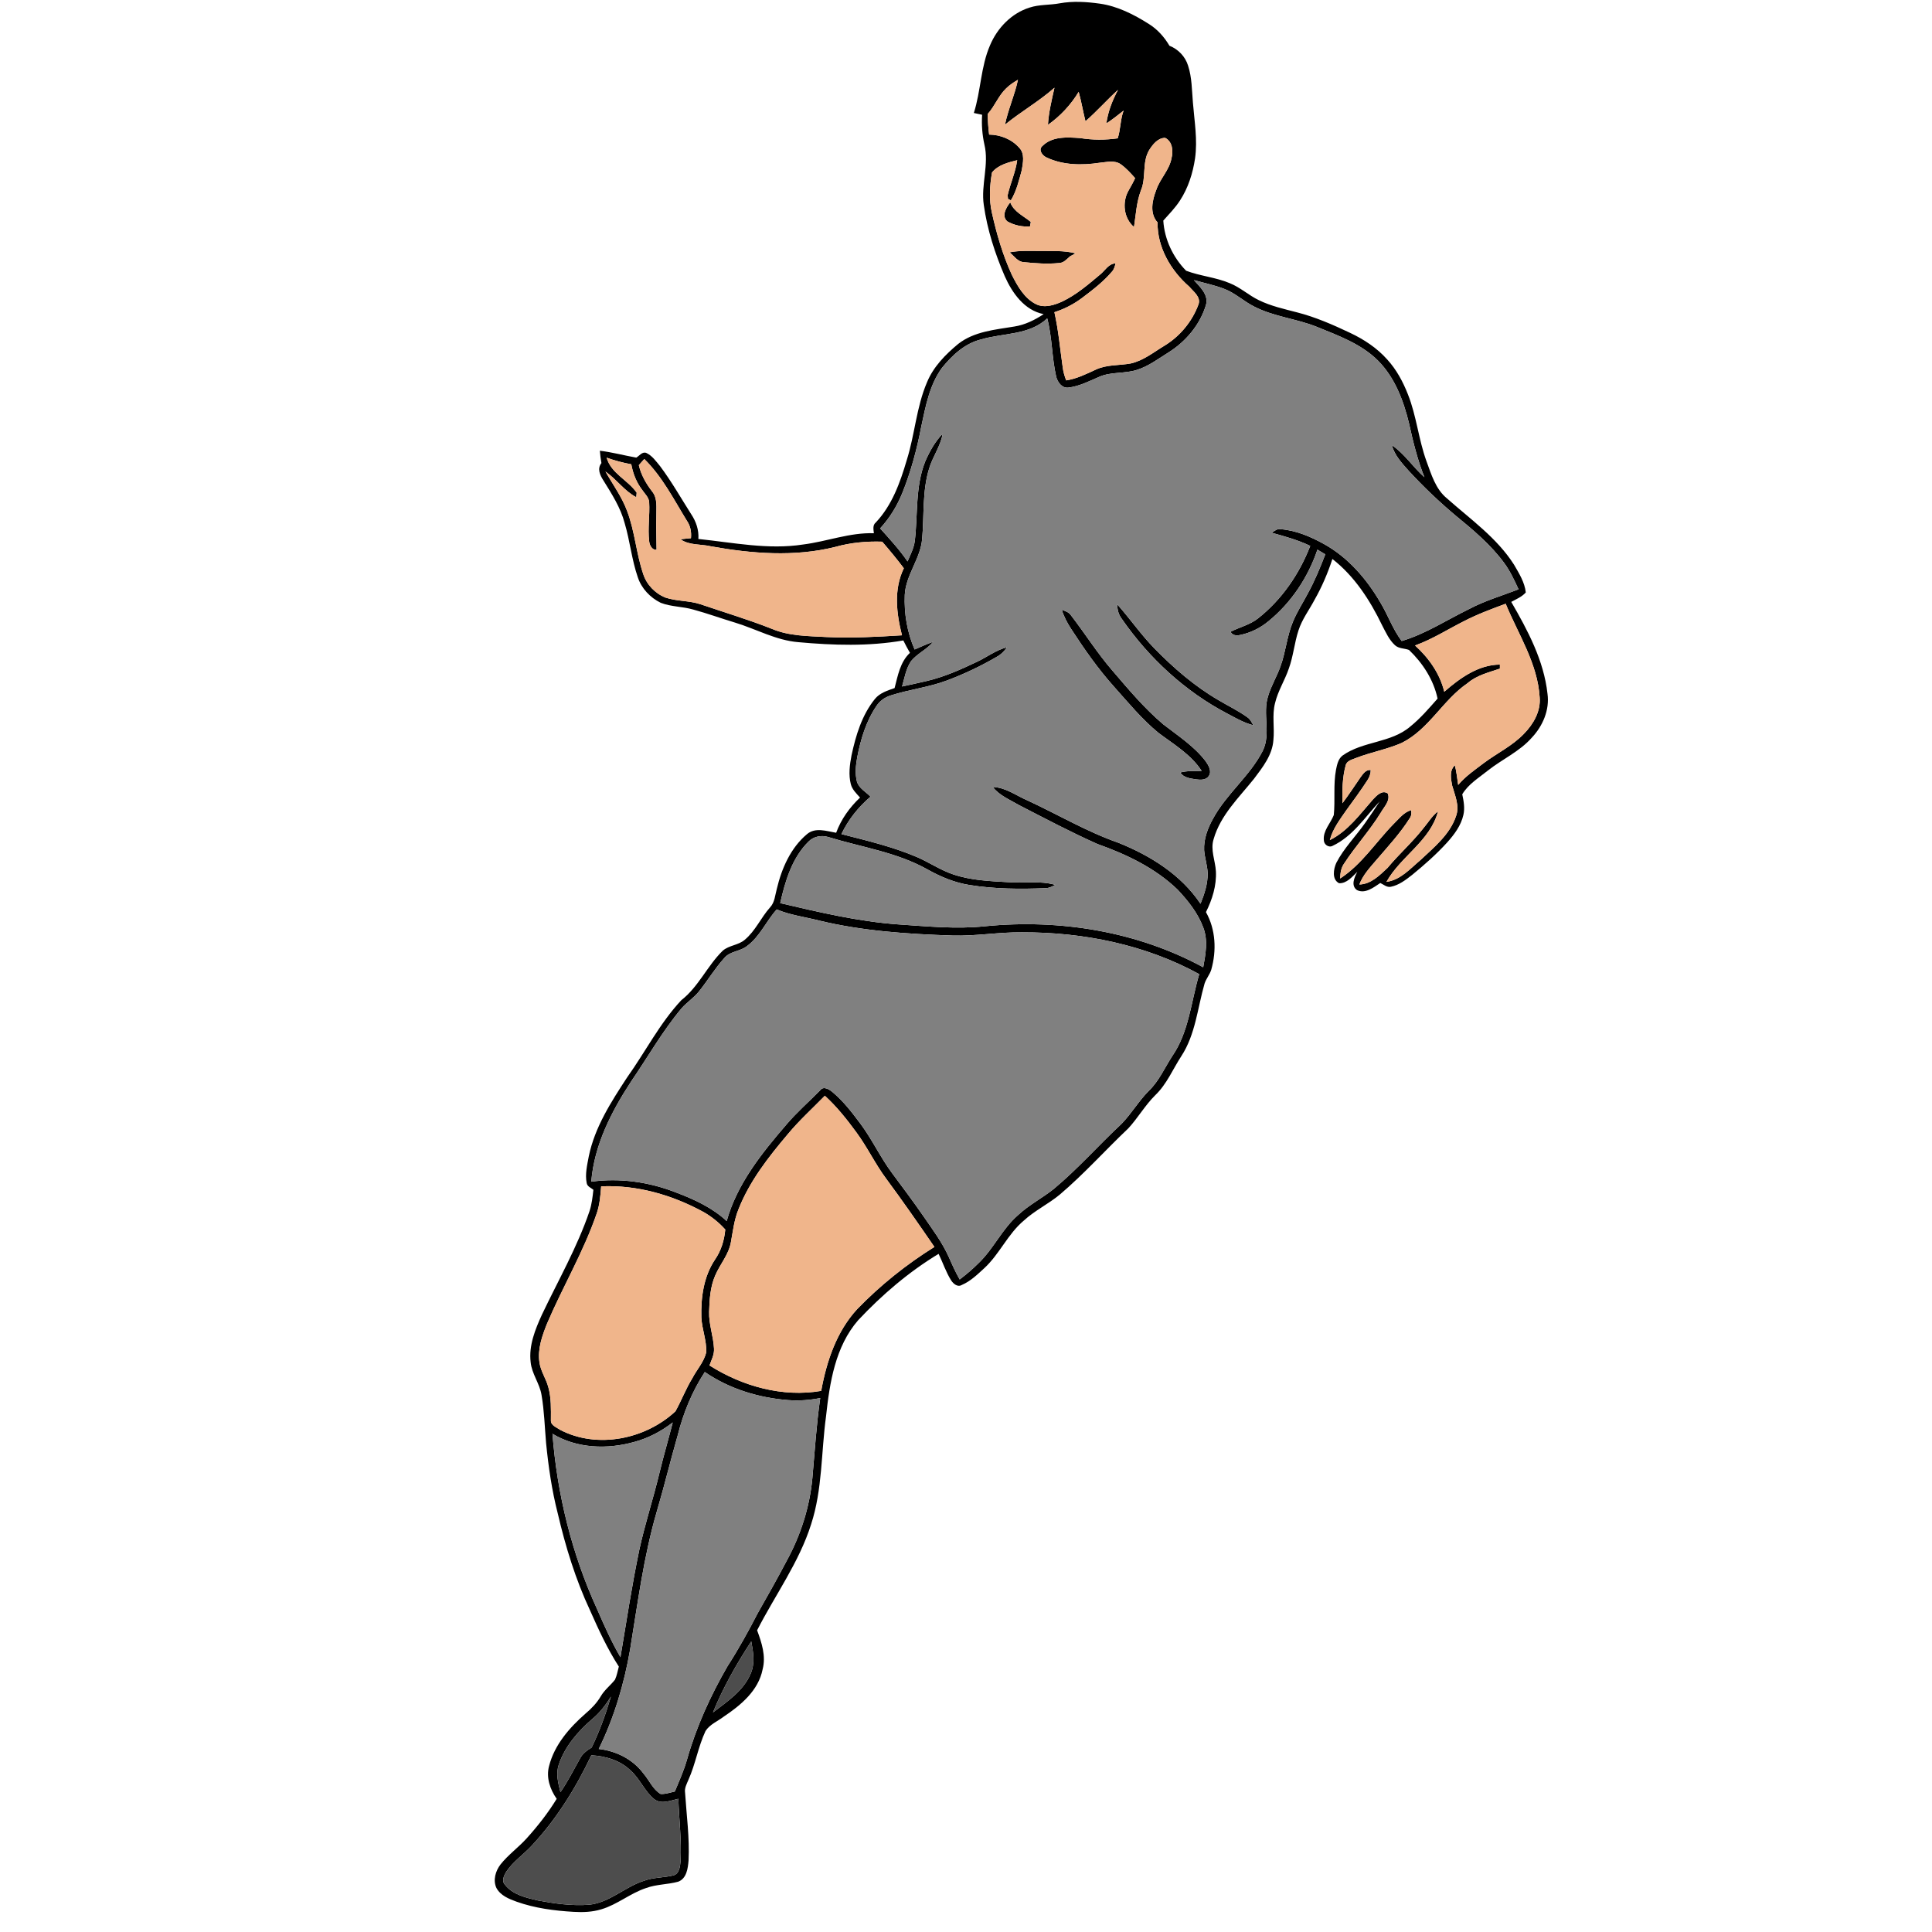 <?xml version="1.0" encoding="UTF-8" ?>
<!DOCTYPE svg PUBLIC "-//W3C//DTD SVG 1.1//EN" "http://www.w3.org/Graphics/SVG/1.1/DTD/svg11.dtd">
<svg width="1000pt" height="1000pt" viewBox="0 0 1000 1000" version="1.1" xmlns="http://www.w3.org/2000/svg">
	<g id="#000000ff">
		<path fill="#000000" opacity="1.00"
			d=" M 548.52 1.71 C 555.38 0.48 562.41 0.93 569.28 1.89 C 578.44 3.19 586.85 7.48 594.59 12.37 C 599.07 15.15 602.64 19.14 605.30 23.67 C 609.87 25.48 613.50 29.27 614.95 33.99 C 616.97 40.15 616.89 46.70 617.45 53.08 C 618.21 62.70 619.94 72.38 618.55 82.03 C 617.40 89.69 615.00 97.27 610.75 103.79 C 608.30 107.59 605.11 110.82 602.12 114.18 C 602.73 123.93 607.15 133.19 613.92 140.13 C 621.22 142.90 629.22 143.50 636.45 146.55 C 641.96 148.73 646.35 152.88 651.67 155.42 C 657.89 158.44 664.69 159.94 671.35 161.68 C 680.85 164.11 689.88 168.06 698.73 172.25 C 705.89 175.62 712.67 180.06 717.97 186.01 C 722.77 191.24 726.19 197.59 728.76 204.17 C 733.18 215.30 734.23 227.38 738.30 238.62 C 740.85 245.51 743.02 253.17 748.97 257.99 C 761.10 268.77 774.81 278.37 783.66 292.28 C 786.26 296.76 789.17 301.39 789.75 306.65 C 787.74 308.93 784.84 310.11 782.22 311.54 C 790.76 326.28 799.09 341.89 800.98 359.08 C 802.14 367.47 798.53 375.79 792.85 381.82 C 786.47 389.07 777.45 393.00 769.99 398.93 C 765.34 402.67 759.99 405.87 756.86 411.13 C 757.60 414.62 758.28 418.26 757.45 421.80 C 756.22 427.29 752.75 431.93 749.06 436.04 C 743.50 442.15 737.30 447.63 730.91 452.85 C 727.59 455.44 724.08 458.17 719.86 459.00 C 717.82 459.40 716.14 457.84 714.44 457.03 C 710.99 459.32 706.69 462.76 702.39 460.72 C 699.04 458.41 701.05 454.04 702.55 451.25 C 699.92 453.77 697.10 457.31 693.10 457.16 C 689.29 455.20 690.21 449.86 691.66 446.63 C 695.61 438.97 701.81 432.83 706.71 425.81 C 709.23 422.17 711.75 418.54 714.12 414.81 C 706.56 422.94 700.17 432.87 689.83 437.77 C 687.75 438.96 685.22 437.10 685.21 434.85 C 684.76 429.90 688.68 426.18 690.37 421.87 C 691.15 414.07 690.06 406.13 691.52 398.39 C 692.07 395.75 692.64 392.78 694.93 391.05 C 705.47 383.54 719.99 384.62 729.94 376.07 C 735.21 371.81 739.63 366.66 744.09 361.59 C 742.01 351.86 736.42 343.21 729.29 336.41 C 726.89 335.51 724.00 335.79 722.02 333.95 C 718.97 331.14 717.27 327.25 715.38 323.65 C 709.14 310.71 701.10 298.25 689.65 289.33 C 687.25 296.63 684.24 303.72 680.44 310.40 C 677.66 315.69 673.94 320.53 672.10 326.28 C 669.98 332.73 669.43 339.60 667.11 346.00 C 665.05 352.10 661.45 357.60 659.97 363.90 C 658.32 370.17 659.79 376.67 659.11 383.04 C 658.59 390.79 653.55 397.14 649.06 403.11 C 641.28 412.83 631.75 421.91 628.20 434.22 C 626.37 439.83 629.04 445.40 629.35 451.01 C 629.73 458.37 627.46 465.59 624.20 472.11 C 629.29 481.16 629.74 492.08 626.94 501.93 C 626.14 504.50 624.29 506.57 623.47 509.13 C 619.85 521.71 618.79 535.41 611.47 546.63 C 607.04 553.42 603.91 561.20 597.95 566.88 C 592.70 572.08 589.02 578.59 584.04 584.01 C 572.08 595.34 561.08 607.69 548.49 618.36 C 542.57 623.25 535.52 626.60 529.86 631.83 C 521.62 638.77 517.37 649.10 509.51 656.37 C 505.94 659.64 502.36 663.16 497.85 665.08 C 495.68 666.40 493.47 664.51 492.32 662.75 C 489.62 658.43 488.02 653.56 485.82 648.99 C 470.37 658.33 456.55 670.18 444.21 683.31 C 432.30 697.00 429.44 715.68 427.55 733.11 C 425.01 751.72 425.73 770.90 419.84 788.94 C 413.62 808.69 401.20 825.56 391.88 843.84 C 394.25 850.26 396.55 857.16 394.73 864.05 C 392.57 875.06 383.42 882.63 374.57 888.55 C 371.41 890.95 367.39 892.53 365.18 895.97 C 361.37 904.09 359.99 913.10 356.31 921.28 C 355.45 923.37 354.22 925.48 354.59 927.85 C 355.34 939.53 356.97 951.21 356.40 962.94 C 356.07 966.99 355.43 972.34 351.01 973.97 C 345.54 975.46 339.70 975.28 334.34 977.27 C 326.20 979.96 319.53 985.80 311.29 988.24 C 306.65 989.67 301.74 989.86 296.93 989.57 C 286.94 988.99 276.90 987.69 267.43 984.33 C 263.45 982.90 259.05 981.14 256.94 977.20 C 255.07 973.19 256.49 968.36 259.08 965.02 C 263.06 960.01 268.33 956.26 272.60 951.53 C 278.34 945.16 283.67 938.40 288.14 931.07 C 284.69 926.19 282.57 919.96 284.22 914.01 C 287.02 903.08 294.74 894.24 303.04 886.97 C 306.11 884.38 308.93 881.47 310.96 877.99 C 312.89 874.68 315.99 872.35 318.33 869.39 C 319.31 867.24 319.70 864.88 320.31 862.62 C 314.40 853.46 309.83 843.52 305.42 833.57 C 297.92 817.53 292.70 800.55 288.69 783.33 C 285.63 771.41 283.88 759.21 282.66 746.98 C 281.93 738.67 281.72 730.29 280.30 722.07 C 279.35 716.08 275.24 711.11 274.66 705.04 C 273.63 696.42 277.02 688.12 280.51 680.45 C 288.94 662.71 298.77 645.57 305.12 626.92 C 306.31 623.33 306.72 619.56 307.14 615.83 C 305.90 614.79 303.97 614.17 303.67 612.36 C 302.74 607.73 303.93 602.99 304.77 598.43 C 307.88 583.39 316.34 570.28 324.63 557.62 C 334.07 544.38 341.50 529.62 352.67 517.68 C 361.60 510.73 366.08 499.90 374.08 492.09 C 377.35 489.24 382.16 489.28 385.46 486.45 C 391.03 481.83 393.86 474.94 398.63 469.61 C 401.05 467.00 401.18 463.28 402.09 460.02 C 404.59 449.51 409.23 438.87 417.66 431.79 C 422.00 428.06 427.82 430.20 432.79 431.04 C 435.35 424.05 439.78 417.90 445.16 412.82 C 443.28 410.74 441.11 408.68 440.38 405.88 C 439.14 400.98 439.80 395.85 440.75 390.96 C 442.96 380.66 446.10 370.14 452.83 361.81 C 455.36 358.65 459.36 357.43 463.04 356.14 C 464.72 349.71 465.89 342.67 470.99 337.91 C 469.77 335.80 468.63 333.66 467.56 331.49 C 449.62 334.62 431.24 334.03 413.17 332.38 C 401.69 331.44 391.48 325.63 380.63 322.31 C 373.34 320.13 366.18 317.50 358.84 315.51 C 353.31 313.89 347.38 314.11 341.99 312.01 C 336.54 309.34 332.03 304.59 330.12 298.78 C 326.97 289.67 326.07 279.98 323.32 270.76 C 321.21 262.72 316.65 255.67 312.32 248.68 C 310.57 245.98 308.97 242.59 311.30 239.70 C 310.93 237.57 310.64 235.44 310.48 233.30 C 316.83 234.05 323.04 235.75 329.34 236.86 C 330.96 235.93 332.42 233.63 334.53 234.44 C 337.59 235.87 339.57 238.78 341.67 241.30 C 347.59 249.22 352.48 257.83 357.77 266.16 C 360.30 269.95 361.81 274.37 361.48 278.97 C 379.46 280.82 397.60 284.65 415.71 281.83 C 427.99 280.29 439.80 275.58 452.32 276.00 C 452.12 274.05 451.57 271.83 453.34 270.40 C 461.73 261.50 465.93 249.75 469.31 238.23 C 473.52 224.96 474.30 210.75 479.81 197.88 C 483.11 189.84 489.37 183.48 495.96 178.02 C 504.20 171.54 515.05 170.66 525.02 169.01 C 530.53 168.15 535.58 165.65 540.19 162.60 C 530.21 160.60 523.95 151.70 520.06 142.97 C 514.98 131.20 511.00 118.84 509.21 106.12 C 507.65 95.65 512.04 85.18 509.52 74.79 C 508.40 69.74 508.01 64.56 508.34 59.40 C 506.90 59.10 505.47 58.79 504.06 58.48 C 507.71 47.00 507.61 34.57 512.44 23.44 C 516.18 14.53 523.55 6.83 532.91 3.92 C 537.96 2.26 543.35 2.69 548.52 1.71 M 520.75 45.77 C 516.77 49.57 514.91 54.94 511.23 58.99 C 511.28 62.56 511.54 66.12 511.97 69.66 C 517.78 69.73 523.64 72.04 527.52 76.44 C 530.55 79.52 529.50 84.23 528.88 88.03 C 527.43 93.37 526.12 98.94 523.23 103.70 L 521.73 102.96 C 521.69 102.47 521.60 101.49 521.56 101.00 C 522.97 94.92 525.63 89.15 526.50 82.92 C 521.84 84.06 516.64 85.36 513.48 89.25 C 512.25 96.12 511.84 103.28 513.41 110.14 C 515.86 121.13 519.03 132.03 523.74 142.29 C 526.72 148.17 530.20 154.46 536.36 157.50 C 540.79 159.58 545.79 157.90 549.97 155.99 C 557.11 152.55 563.20 147.33 569.23 142.26 C 571.89 140.23 573.70 136.45 577.41 136.33 C 577.04 137.81 576.67 139.38 575.59 140.54 C 571.14 145.82 565.61 150.03 560.13 154.17 C 555.80 157.43 550.93 159.94 545.76 161.59 C 547.87 170.95 548.68 180.53 550.05 190.02 C 550.33 192.38 551.00 194.68 551.86 196.89 C 557.35 196.04 562.34 193.54 567.33 191.24 C 572.98 188.65 579.31 189.23 585.28 188.12 C 591.88 186.66 597.20 182.23 602.88 178.84 C 610.88 173.92 617.13 166.31 620.36 157.49 C 621.66 153.68 617.72 150.93 615.57 148.37 C 606.03 140.07 598.97 128.07 599.15 115.13 C 594.93 110.48 596.37 103.73 598.43 98.44 C 600.35 92.54 605.29 88.06 606.38 81.84 C 607.34 78.18 606.87 73.22 603.07 71.36 C 599.21 71.39 596.65 74.81 594.77 77.75 C 591.03 84.13 593.39 91.96 590.52 98.60 C 588.26 104.66 587.91 111.16 586.96 117.50 C 581.68 113.02 580.74 104.89 583.96 98.95 C 585.20 96.73 586.50 94.53 587.53 92.20 C 585.22 89.60 582.87 86.99 580.03 84.97 C 576.83 82.80 572.75 83.93 569.20 84.24 C 560.00 85.64 550.12 85.54 541.59 81.45 C 539.47 80.50 537.27 77.46 539.57 75.55 C 544.62 70.45 552.52 71.00 559.10 71.47 C 565.53 72.51 572.08 72.51 578.53 71.60 C 580.05 66.91 579.84 61.87 581.58 57.24 C 578.66 59.54 575.78 61.88 572.65 63.89 C 573.48 57.74 575.78 51.94 578.68 46.50 C 572.91 51.76 567.72 57.63 561.84 62.77 C 560.56 57.72 559.73 52.57 558.32 47.55 C 554.25 54.28 548.83 60.09 542.41 64.63 C 542.80 58.11 544.36 51.75 545.79 45.40 C 537.79 52.49 528.43 57.77 520.18 64.53 C 521.78 56.61 525.24 49.21 526.89 41.29 C 524.70 42.58 522.55 43.97 520.75 45.77 M 617.96 144.98 C 621.10 148.55 625.76 152.60 624.18 157.94 C 621.06 168.21 613.67 176.91 604.62 182.54 C 599.43 185.78 594.44 189.57 588.54 191.43 C 582.20 193.51 575.22 192.33 569.04 195.01 C 563.84 197.25 558.68 199.94 552.98 200.62 C 549.66 201.02 547.37 197.79 546.67 194.92 C 544.40 185.00 544.63 174.66 542.04 164.79 C 532.75 173.58 519.22 172.29 507.76 175.70 C 499.37 177.76 492.81 183.93 487.53 190.46 C 481.10 199.28 479.11 210.30 476.86 220.73 C 474.63 232.43 471.52 243.99 467.09 255.05 C 464.37 261.82 460.51 268.12 455.56 273.49 C 460.50 279.01 465.55 284.45 469.74 290.59 C 471.21 287.17 472.98 283.79 473.49 280.06 C 475.14 266.30 473.65 251.87 478.93 238.75 C 481.18 233.59 483.98 228.56 487.92 224.49 C 486.84 231.00 482.70 236.40 480.87 242.67 C 477.30 254.38 478.39 266.79 477.31 278.84 C 476.51 289.15 468.86 297.49 468.31 307.88 C 467.91 317.51 469.53 327.32 473.41 336.18 C 476.58 334.78 479.73 333.35 483.00 332.20 C 479.72 336.26 474.60 338.27 471.42 342.41 C 468.89 346.28 468.19 350.97 466.90 355.33 C 471.13 354.40 475.36 353.51 479.58 352.51 C 488.68 350.40 497.25 346.57 505.64 342.57 C 510.87 340.12 515.55 336.43 521.23 335.02 C 519.86 337.04 518.11 338.79 515.96 339.95 C 507.71 344.75 499.06 348.88 490.12 352.22 C 480.68 355.77 470.57 356.87 461.01 359.97 C 457.96 360.90 455.28 362.86 453.56 365.56 C 448.22 373.48 445.45 382.80 443.67 392.10 C 442.95 396.21 442.51 400.52 443.56 404.61 C 444.67 408.10 448.17 409.86 450.58 412.36 C 444.30 417.72 439.07 424.25 435.52 431.73 C 448.64 435.09 461.91 438.21 474.41 443.53 C 480.85 446.26 486.67 450.34 493.34 452.57 C 502.53 455.70 512.32 456.07 521.93 456.62 C 530.04 457.21 538.33 455.72 546.28 458.02 C 544.65 458.79 543.01 459.72 541.16 459.71 C 528.05 460.25 514.83 460.17 501.84 458.08 C 494.10 456.87 486.82 453.80 480.02 449.99 C 464.17 441.09 445.91 438.53 428.75 433.25 C 425.19 432.16 421.18 432.88 418.52 435.58 C 409.94 444.05 406.42 456.01 403.84 467.46 C 423.98 472.17 444.23 476.98 464.93 478.47 C 479.88 479.47 494.93 481.00 509.90 479.42 C 548.47 475.60 588.57 482.05 622.78 500.66 C 624.01 493.92 625.36 486.74 622.82 480.13 C 620.05 472.63 614.95 466.22 609.52 460.46 C 597.94 449.28 583.11 442.22 568.09 436.88 C 554.25 430.73 540.86 423.62 527.40 416.70 C 522.69 413.91 517.30 411.79 513.85 407.35 C 520.45 407.52 525.86 411.74 531.71 414.25 C 547.46 421.53 562.48 430.49 578.91 436.22 C 595.41 442.85 611.33 452.74 621.38 467.79 C 623.39 462.77 625.18 457.50 625.07 452.03 C 624.97 447.96 623.55 444.09 623.26 440.06 C 622.99 434.32 625.08 428.77 627.82 423.82 C 634.77 410.89 646.97 401.68 653.63 388.56 C 657.99 379.60 653.35 369.39 656.41 360.17 C 658.00 354.83 660.98 350.06 662.80 344.80 C 665.50 337.41 666.09 329.42 669.09 322.13 C 671.21 316.83 674.38 312.06 677.01 307.02 C 680.53 300.57 683.35 293.78 685.97 286.92 C 684.60 286.11 683.25 285.30 681.90 284.49 C 677.07 298.82 668.36 311.92 656.61 321.51 C 652.37 325.04 647.28 327.58 641.86 328.67 C 640.01 329.09 637.86 328.92 636.94 327.00 C 641.61 324.61 646.91 323.42 651.10 320.12 C 663.42 310.44 672.55 297.10 678.18 282.55 C 671.82 279.50 665.02 277.62 658.26 275.76 C 659.67 274.83 661.10 273.51 662.96 273.92 C 670.92 274.54 678.43 277.79 685.35 281.62 C 697.75 288.51 707.29 299.57 714.39 311.69 C 718.37 318.24 720.86 325.64 725.51 331.79 C 737.93 328.10 748.80 320.90 760.36 315.27 C 768.51 310.93 777.41 308.35 785.99 305.03 C 783.83 300.34 781.66 295.62 778.60 291.45 C 771.58 281.86 762.39 274.21 753.26 266.72 C 744.77 259.59 736.74 251.92 729.22 243.77 C 725.66 239.79 721.83 235.71 720.41 230.41 C 726.99 234.84 731.33 241.78 737.26 247.00 C 733.71 238.01 731.38 228.61 729.32 219.19 C 726.48 207.40 721.99 195.46 713.29 186.69 C 704.64 178.02 692.84 173.77 681.73 169.23 C 671.17 164.96 659.50 163.98 649.30 158.75 C 643.83 156.05 639.34 151.65 633.59 149.49 C 628.52 147.54 623.18 146.45 617.96 144.98 M 314.00 236.89 C 316.28 245.04 324.98 248.42 329.54 255.00 C 329.49 255.59 329.38 256.77 329.33 257.35 C 323.13 254.12 319.10 248.01 313.38 244.06 C 317.19 250.80 321.86 257.12 324.57 264.44 C 328.58 274.95 329.30 286.35 332.88 296.97 C 334.64 302.56 339.04 307.15 344.45 309.31 C 350.31 311.27 356.66 310.80 362.53 312.75 C 374.88 316.96 387.39 320.69 399.53 325.49 C 408.44 329.26 418.23 329.20 427.72 329.73 C 440.77 330.35 453.83 329.66 466.86 328.83 C 463.97 317.51 462.51 305.00 467.82 294.13 C 464.27 289.40 460.48 284.85 456.62 280.37 C 448.43 280.10 440.21 280.86 432.31 283.09 C 411.19 288.35 389.14 286.58 367.95 282.77 C 362.71 281.54 356.78 282.35 352.19 279.13 C 353.99 278.90 355.82 278.74 357.64 278.57 C 357.95 275.39 357.39 272.21 355.54 269.56 C 348.76 258.54 342.82 246.73 333.49 237.58 C 332.53 238.63 331.59 239.69 330.66 240.76 C 331.82 245.83 334.43 250.37 337.59 254.45 C 340.45 258.00 339.64 262.77 339.73 266.99 C 339.54 272.84 339.82 278.69 339.83 284.54 C 337.43 284.78 336.19 282.12 336.01 280.13 C 335.21 273.42 336.41 266.68 336.01 259.96 C 335.85 257.37 333.72 255.58 332.38 253.55 C 329.41 249.69 327.62 245.07 326.75 240.31 C 322.41 239.53 318.15 238.38 314.00 236.89 M 757.62 321.58 C 749.25 325.81 741.29 330.91 732.43 334.10 C 739.52 340.53 745.27 348.62 747.55 358.04 C 755.62 351.01 765.18 344.08 776.34 343.98 C 776.34 344.51 776.35 345.55 776.35 346.08 C 770.54 348.06 764.36 349.49 759.58 353.63 C 746.78 362.36 739.63 377.52 725.51 384.54 C 717.98 387.83 709.80 389.29 702.14 392.23 C 700.09 393.11 697.13 393.63 696.52 396.14 C 694.79 402.51 694.71 409.20 694.84 415.75 C 698.15 411.37 701.15 406.76 704.27 402.23 C 705.56 400.54 706.99 398.23 709.49 398.57 C 709.48 400.46 708.83 402.26 707.79 403.83 C 704.30 409.22 700.48 414.39 696.71 419.58 C 693.42 424.36 689.77 429.11 688.32 434.84 C 697.74 430.15 703.93 421.39 710.72 413.71 C 712.60 411.75 715.42 408.70 718.31 410.71 C 719.80 414.42 716.38 417.61 714.70 420.61 C 709.04 429.81 701.69 437.81 695.79 446.85 C 694.12 449.12 693.73 451.96 693.67 454.71 C 704.88 447.42 712.18 435.80 721.42 426.39 C 724.15 423.75 726.58 420.42 730.41 419.33 C 730.69 420.81 730.56 422.34 729.63 423.58 C 724.66 431.43 718.31 438.25 712.29 445.28 C 708.98 449.14 705.42 452.97 703.60 457.82 C 709.64 457.64 714.08 453.06 718.20 449.21 C 724.08 442.10 731.05 435.98 736.73 428.70 C 739.22 425.76 741.20 422.33 744.31 419.95 C 740.37 435.22 725.01 443.22 717.62 456.45 C 724.88 455.49 729.89 449.65 735.19 445.20 C 742.25 438.55 750.39 432.01 753.61 422.51 C 755.62 417.12 753.05 411.72 751.62 406.56 C 750.97 403.06 750.11 398.84 753.04 396.10 C 753.90 399.44 754.23 402.88 754.75 406.28 C 758.51 401.80 763.37 398.49 767.99 394.98 C 774.85 389.82 782.81 386.08 788.79 379.80 C 793.68 374.84 797.55 368.15 796.93 360.95 C 795.87 343.39 785.87 328.35 779.33 312.50 C 771.97 315.22 764.59 317.97 757.62 321.58 M 386.62 489.70 C 383.09 492.52 377.83 492.27 374.87 495.91 C 370.06 501.24 366.36 507.42 361.91 513.02 C 359.29 516.39 355.61 518.68 352.81 521.87 C 342.93 533.65 335.34 547.09 326.68 559.75 C 316.42 575.39 307.57 592.69 306.04 611.64 C 320.81 609.58 335.99 611.79 349.84 617.20 C 359.28 620.77 368.66 625.06 376.13 632.01 C 381.49 612.81 394.26 596.91 407.04 582.07 C 412.40 575.74 418.68 570.30 424.47 564.38 C 426.18 561.99 429.08 563.76 430.80 565.18 C 436.46 569.87 440.97 575.76 445.34 581.62 C 451.41 589.75 455.67 599.06 461.74 607.21 C 467.15 614.51 472.62 621.78 477.79 629.26 C 482.56 636.20 487.68 642.99 491.14 650.72 C 492.86 654.63 494.60 658.54 496.74 662.25 C 500.22 659.60 503.57 656.77 506.65 653.66 C 514.38 646.21 518.79 635.98 526.96 628.92 C 532.57 623.65 539.51 620.14 545.48 615.35 C 557.97 604.94 568.71 592.69 580.58 581.62 C 585.68 576.33 589.40 569.87 594.59 564.65 C 599.89 559.59 602.79 552.75 606.72 546.69 C 615.42 534.16 616.47 518.47 620.72 504.22 C 592.83 488.92 560.65 482.47 529.01 482.57 C 516.97 482.42 505.03 484.60 492.99 484.23 C 469.80 483.46 446.48 481.93 423.85 476.45 C 416.57 474.58 409.00 473.67 402.03 470.72 C 396.56 476.78 393.33 484.77 386.62 489.70 M 407.85 586.94 C 397.77 598.86 387.91 611.41 382.18 626.09 C 379.99 631.48 379.36 637.29 378.31 642.97 C 377.22 649.34 372.72 654.28 370.23 660.10 C 367.62 666.01 367.23 672.59 367.04 678.96 C 366.84 685.43 369.26 691.59 369.57 698.02 C 369.77 701.11 368.25 703.92 367.23 706.75 C 384.18 717.50 405.02 723.38 425.05 719.92 C 427.82 704.68 432.99 689.21 443.66 677.62 C 455.59 665.29 469.09 654.47 483.65 645.40 C 475.50 633.55 467.30 621.72 458.74 610.16 C 452.97 602.43 448.86 593.63 443.11 585.89 C 438.23 579.24 433.05 572.73 426.94 567.16 C 420.53 573.72 413.72 579.88 407.85 586.94 M 311.16 614.05 C 310.80 618.74 310.43 623.50 308.89 627.98 C 302.11 647.82 291.32 665.90 283.13 685.14 C 280.61 691.44 278.20 698.20 279.21 705.10 C 279.81 709.68 282.63 713.54 283.80 717.96 C 285.37 723.52 285.17 729.36 285.15 735.09 C 284.95 737.79 288.11 738.78 289.94 740.09 C 309.14 750.12 334.10 744.97 349.62 730.47 C 352.73 724.89 355.00 718.83 358.36 713.36 C 360.69 708.87 364.34 704.98 365.55 699.97 C 365.79 693.87 363.35 688.05 363.02 681.98 C 362.73 671.64 364.18 660.80 370.04 652.02 C 373.25 647.40 374.89 641.97 375.40 636.41 C 372.23 632.88 368.51 629.87 364.42 627.49 C 348.20 618.57 329.78 613.21 311.16 614.05 M 350.77 742.96 C 347.02 755.94 343.88 769.09 340.05 782.04 C 333.16 805.52 330.08 829.86 326.12 853.95 C 323.02 871.66 317.86 889.10 309.91 905.26 C 318.93 906.27 327.63 910.62 333.08 918.01 C 336.09 921.46 337.87 926.18 341.96 928.57 C 344.46 928.68 346.87 927.82 349.28 927.27 C 351.56 921.87 353.95 916.49 355.57 910.84 C 360.37 893.87 367.74 877.70 376.55 862.46 C 382.25 853.61 387.35 844.39 392.17 835.04 C 397.24 826.10 402.31 817.17 407.08 808.07 C 414.36 794.83 419.10 780.16 420.48 765.10 C 421.71 751.26 422.57 737.38 424.55 723.62 C 419.09 724.73 413.49 725.11 407.94 724.69 C 392.66 723.51 377.49 718.88 364.80 710.16 C 358.26 720.17 353.66 731.38 350.77 742.96 M 328.38 746.32 C 314.42 750.29 298.60 749.77 285.96 742.12 C 288.37 773.41 295.99 804.39 309.09 832.95 C 312.74 841.38 316.51 849.80 321.14 857.76 C 324.25 839.17 327.08 820.53 330.93 802.08 C 333.86 788.65 338.18 775.58 341.37 762.21 C 343.48 753.51 346.01 744.93 348.21 736.26 C 342.30 740.82 335.61 744.39 328.38 746.32 M 369.02 886.37 C 376.35 880.74 384.69 875.28 388.46 866.46 C 390.90 861.12 389.89 855.11 388.85 849.57 C 381.22 861.26 374.30 873.43 369.02 886.37 M 306.63 889.69 C 299.19 896.11 292.41 903.85 289.25 913.32 C 287.60 918.01 288.91 922.98 290.09 927.63 C 293.90 922.09 296.91 916.08 300.19 910.24 C 301.49 907.67 303.84 905.97 306.23 904.53 C 310.34 896.05 313.56 887.18 316.22 878.15 C 313.57 882.42 310.52 886.47 306.63 889.69 M 306.07 908.53 C 298.07 925.44 288.06 941.55 275.27 955.26 C 270.96 959.96 265.44 963.58 261.93 968.99 C 260.81 970.89 259.55 973.63 261.37 975.53 C 265.42 980.74 272.30 982.25 278.39 983.68 C 287.11 985.30 296.04 986.57 304.92 985.89 C 315.57 984.80 323.44 976.60 333.38 973.47 C 338.31 971.66 343.65 971.92 348.69 970.68 C 351.83 969.63 351.99 965.75 352.30 963.01 C 352.79 952.34 351.46 941.69 351.11 931.04 C 347.13 931.94 342.40 934.06 338.69 931.30 C 333.65 927.22 331.29 920.79 326.47 916.48 C 321.07 911.17 313.47 908.95 306.07 908.53 Z" />
		<path fill="#000000" opacity="1.00"
			d=" M 521.43 114.62 C 518.15 111.81 520.80 107.38 522.90 104.75 C 524.81 109.67 529.74 111.74 533.54 114.86 C 533.43 115.44 533.22 116.60 533.12 117.18 C 529.12 117.52 524.92 116.58 521.43 114.62 Z" />
		<path fill="#000000" opacity="1.00"
			d=" M 522.55 130.61 C 527.64 129.59 532.86 129.92 538.02 129.89 C 544.25 130.01 550.61 129.55 556.71 131.13 C 555.99 131.52 554.55 132.30 553.83 132.69 C 552.14 134.17 550.51 136.15 548.06 136.15 C 542.03 136.75 535.94 136.30 529.93 135.68 C 526.67 135.52 524.87 132.43 522.55 130.61 Z" />
		<path fill="#000000" opacity="1.00"
			d=" M 580.64 320.33 C 579.00 318.19 578.25 315.55 578.34 312.87 C 584.90 320.25 590.53 328.44 597.44 335.53 C 607.40 345.72 618.27 355.17 630.63 362.35 C 635.63 365.35 640.94 367.86 645.68 371.30 C 647.14 372.27 647.86 373.90 648.69 375.38 C 643.99 374.20 639.78 371.75 635.54 369.51 C 613.52 358.03 594.74 340.70 580.64 320.33 Z" />
		<path fill="#000000" opacity="1.00"
			d=" M 549.58 315.63 C 551.35 316.23 553.28 316.85 554.36 318.52 C 561.64 327.97 567.99 338.12 575.81 347.14 C 584.09 356.81 592.33 366.64 602.07 374.89 C 609.71 380.83 618.06 386.19 624.02 393.98 C 625.52 396.12 627.34 399.10 625.69 401.65 C 624.28 403.79 621.40 403.72 619.16 403.40 C 616.18 402.90 612.71 402.64 610.91 399.84 C 614.52 398.87 618.28 399.14 621.98 399.04 C 616.48 390.52 607.57 385.31 599.65 379.35 C 591.05 372.31 583.98 363.65 576.60 355.41 C 568.32 346.16 561.21 335.98 554.45 325.59 C 552.43 322.48 550.67 319.18 549.58 315.63 Z" />
	</g>
	<g id="#f0b58bff">
		<path fill="#f0b58b" opacity="1.00"
			d=" M 520.75 45.77 C 522.55 43.97 524.70 42.58 526.89 41.29 C 525.24 49.21 521.78 56.61 520.18 64.53 C 528.43 57.77 537.79 52.49 545.79 45.40 C 544.36 51.75 542.80 58.11 542.41 64.63 C 548.83 60.09 554.25 54.28 558.32 47.55 C 559.73 52.57 560.56 57.72 561.84 62.77 C 567.72 57.63 572.91 51.76 578.68 46.50 C 575.78 51.94 573.48 57.74 572.65 63.89 C 575.78 61.88 578.66 59.54 581.58 57.24 C 579.84 61.87 580.05 66.91 578.53 71.60 C 572.08 72.51 565.53 72.51 559.10 71.47 C 552.52 71.00 544.62 70.45 539.57 75.55 C 537.27 77.46 539.47 80.50 541.59 81.45 C 550.12 85.54 560.00 85.64 569.20 84.24 C 572.75 83.93 576.83 82.80 580.03 84.97 C 582.87 86.99 585.22 89.60 587.53 92.20 C 586.50 94.53 585.20 96.73 583.96 98.95 C 580.74 104.89 581.68 113.02 586.96 117.50 C 587.91 111.16 588.26 104.66 590.52 98.60 C 593.39 91.96 591.03 84.13 594.77 77.75 C 596.65 74.81 599.21 71.39 603.07 71.36 C 606.87 73.22 607.34 78.18 606.38 81.84 C 605.29 88.06 600.35 92.54 598.43 98.44 C 596.37 103.73 594.93 110.48 599.15 115.13 C 598.97 128.07 606.03 140.07 615.57 148.37 C 617.72 150.93 621.66 153.68 620.36 157.49 C 617.13 166.31 610.88 173.92 602.88 178.84 C 597.20 182.23 591.88 186.66 585.28 188.12 C 579.31 189.23 572.98 188.65 567.33 191.24 C 562.34 193.54 557.35 196.04 551.86 196.89 C 551.00 194.68 550.33 192.38 550.05 190.02 C 548.68 180.53 547.87 170.95 545.76 161.59 C 550.93 159.94 555.80 157.43 560.13 154.17 C 565.61 150.03 571.14 145.82 575.59 140.54 C 576.67 139.38 577.04 137.81 577.41 136.33 C 573.70 136.45 571.89 140.23 569.23 142.26 C 563.20 147.33 557.11 152.55 549.97 155.99 C 545.79 157.90 540.79 159.58 536.36 157.50 C 530.20 154.46 526.72 148.17 523.74 142.29 C 519.03 132.03 515.86 121.13 513.41 110.14 C 511.84 103.28 512.25 96.12 513.48 89.25 C 516.64 85.36 521.84 84.06 526.50 82.92 C 525.63 89.15 522.97 94.92 521.56 101.00 C 521.60 101.49 521.69 102.47 521.73 102.96 L 523.23 103.70 C 526.12 98.94 527.43 93.37 528.88 88.03 C 529.50 84.23 530.55 79.52 527.52 76.44 C 523.64 72.04 517.78 69.73 511.97 69.66 C 511.54 66.12 511.28 62.56 511.23 58.99 C 514.91 54.94 516.77 49.57 520.75 45.77 M 521.43 114.62 C 524.92 116.58 529.12 117.52 533.12 117.18 C 533.22 116.60 533.43 115.44 533.54 114.86 C 529.74 111.74 524.81 109.67 522.90 104.75 C 520.80 107.38 518.15 111.81 521.43 114.62 M 522.55 130.61 C 524.87 132.43 526.67 135.52 529.93 135.68 C 535.94 136.30 542.03 136.75 548.06 136.15 C 550.51 136.15 552.14 134.17 553.83 132.69 C 554.55 132.30 555.99 131.52 556.71 131.13 C 550.61 129.55 544.25 130.01 538.02 129.89 C 532.86 129.92 527.64 129.59 522.55 130.61 Z" />
		<path fill="#f0b58b" opacity="1.00"
			d=" M 314.00 236.89 C 318.15 238.38 322.41 239.53 326.75 240.31 C 327.62 245.07 329.41 249.69 332.38 253.55 C 333.72 255.58 335.85 257.37 336.01 259.96 C 336.41 266.68 335.21 273.42 336.01 280.13 C 336.19 282.12 337.43 284.78 339.83 284.54 C 339.82 278.69 339.54 272.84 339.73 266.99 C 339.64 262.77 340.45 258.00 337.59 254.45 C 334.43 250.37 331.82 245.83 330.66 240.76 C 331.59 239.69 332.53 238.63 333.49 237.58 C 342.82 246.73 348.76 258.54 355.54 269.56 C 357.39 272.21 357.95 275.39 357.64 278.57 C 355.82 278.74 353.99 278.90 352.19 279.13 C 356.78 282.35 362.71 281.54 367.95 282.77 C 389.14 286.58 411.19 288.35 432.31 283.09 C 440.21 280.86 448.43 280.10 456.62 280.37 C 460.48 284.85 464.27 289.40 467.82 294.13 C 462.51 305.00 463.97 317.51 466.86 328.83 C 453.83 329.66 440.77 330.35 427.72 329.73 C 418.23 329.20 408.44 329.26 399.53 325.49 C 387.39 320.69 374.88 316.96 362.53 312.75 C 356.66 310.80 350.31 311.27 344.45 309.31 C 339.04 307.15 334.64 302.56 332.88 296.97 C 329.30 286.35 328.58 274.95 324.57 264.44 C 321.86 257.12 317.19 250.80 313.38 244.06 C 319.10 248.01 323.13 254.12 329.33 257.35 C 329.38 256.77 329.49 255.59 329.54 255.00 C 324.98 248.42 316.28 245.04 314.00 236.89 Z" />
		<path fill="#f0b58b" opacity="1.00"
			d=" M 757.62 321.58 C 764.59 317.97 771.97 315.22 779.33 312.50 C 785.87 328.35 795.87 343.39 796.93 360.95 C 797.55 368.15 793.68 374.84 788.79 379.80 C 782.81 386.08 774.85 389.82 767.99 394.98 C 763.37 398.49 758.51 401.80 754.75 406.28 C 754.23 402.88 753.90 399.44 753.04 396.10 C 750.11 398.84 750.97 403.06 751.62 406.56 C 753.05 411.72 755.62 417.12 753.61 422.51 C 750.39 432.01 742.25 438.55 735.19 445.20 C 729.89 449.65 724.88 455.49 717.62 456.45 C 725.01 443.22 740.37 435.22 744.31 419.95 C 741.20 422.33 739.22 425.76 736.73 428.70 C 731.05 435.98 724.08 442.10 718.20 449.21 C 714.08 453.06 709.64 457.64 703.60 457.82 C 705.42 452.97 708.98 449.14 712.29 445.28 C 718.31 438.25 724.66 431.43 729.63 423.58 C 730.56 422.34 730.69 420.81 730.41 419.33 C 726.58 420.42 724.15 423.75 721.42 426.39 C 712.18 435.80 704.88 447.42 693.67 454.71 C 693.73 451.96 694.12 449.12 695.79 446.85 C 701.69 437.81 709.04 429.81 714.70 420.61 C 716.38 417.61 719.80 414.42 718.31 410.71 C 715.42 408.70 712.60 411.75 710.72 413.71 C 703.93 421.39 697.74 430.15 688.32 434.84 C 689.77 429.11 693.42 424.36 696.71 419.58 C 700.48 414.39 704.30 409.22 707.79 403.83 C 708.83 402.26 709.48 400.46 709.49 398.57 C 706.99 398.23 705.56 400.54 704.27 402.23 C 701.15 406.76 698.15 411.37 694.84 415.75 C 694.71 409.20 694.79 402.51 696.52 396.14 C 697.13 393.63 700.09 393.11 702.14 392.23 C 709.80 389.29 717.98 387.83 725.51 384.54 C 739.63 377.52 746.78 362.36 759.58 353.63 C 764.36 349.49 770.54 348.06 776.35 346.08 C 776.35 345.55 776.34 344.51 776.34 343.98 C 765.18 344.08 755.62 351.01 747.55 358.04 C 745.27 348.62 739.52 340.53 732.43 334.10 C 741.29 330.91 749.25 325.81 757.62 321.58 Z" />
		<path fill="#f0b58b" opacity="1.00"
			d=" M 407.85 586.94 C 413.72 579.88 420.53 573.72 426.94 567.16 C 433.05 572.73 438.23 579.24 443.11 585.89 C 448.86 593.63 452.97 602.43 458.74 610.16 C 467.30 621.72 475.50 633.55 483.65 645.40 C 469.09 654.47 455.59 665.29 443.66 677.62 C 432.99 689.21 427.82 704.68 425.05 719.92 C 405.02 723.38 384.18 717.50 367.23 706.75 C 368.25 703.92 369.77 701.11 369.57 698.02 C 369.26 691.59 366.84 685.43 367.04 678.96 C 367.23 672.59 367.62 666.01 370.23 660.10 C 372.72 654.28 377.22 649.34 378.31 642.97 C 379.36 637.29 379.99 631.48 382.18 626.09 C 387.91 611.41 397.77 598.86 407.85 586.94 Z" />
		<path fill="#f0b58b" opacity="1.00"
			d=" M 311.16 614.05 C 329.78 613.21 348.20 618.57 364.42 627.49 C 368.51 629.87 372.23 632.88 375.40 636.41 C 374.89 641.97 373.25 647.40 370.04 652.02 C 364.18 660.80 362.73 671.64 363.02 681.98 C 363.35 688.05 365.79 693.87 365.55 699.97 C 364.34 704.98 360.69 708.87 358.36 713.36 C 355.00 718.83 352.73 724.89 349.62 730.47 C 334.10 744.97 309.14 750.12 289.94 740.09 C 288.11 738.78 284.95 737.79 285.15 735.09 C 285.17 729.36 285.37 723.52 283.80 717.96 C 282.63 713.54 279.81 709.68 279.21 705.10 C 278.20 698.20 280.61 691.44 283.13 685.14 C 291.32 665.90 302.11 647.82 308.89 627.98 C 310.43 623.50 310.80 618.74 311.16 614.05 Z" />
	</g>
	<g id="#ef232eff">
		<path fill="grey" opacity="1.00"
			d=" M 617.96 144.98 C 623.18 146.45 628.52 147.54 633.59 149.49 C 639.34 151.65 643.83 156.05 649.30 158.75 C 659.50 163.98 671.17 164.96 681.73 169.23 C 692.84 173.77 704.64 178.02 713.29 186.69 C 721.99 195.46 726.48 207.40 729.32 219.19 C 731.38 228.61 733.71 238.01 737.26 247.00 C 731.33 241.78 726.99 234.84 720.41 230.41 C 721.83 235.71 725.66 239.79 729.22 243.77 C 736.74 251.92 744.77 259.59 753.26 266.72 C 762.39 274.21 771.58 281.86 778.60 291.45 C 781.66 295.62 783.83 300.34 785.99 305.03 C 777.41 308.35 768.51 310.93 760.36 315.27 C 748.80 320.90 737.93 328.10 725.51 331.79 C 720.86 325.64 718.37 318.24 714.39 311.69 C 707.29 299.57 697.75 288.51 685.35 281.62 C 678.43 277.79 670.92 274.54 662.96 273.92 C 661.10 273.51 659.67 274.83 658.26 275.76 C 665.02 277.62 671.82 279.50 678.18 282.55 C 672.55 297.10 663.42 310.44 651.10 320.12 C 646.91 323.42 641.61 324.61 636.94 327.00 C 637.86 328.92 640.01 329.09 641.86 328.67 C 647.28 327.58 652.37 325.04 656.61 321.51 C 668.36 311.92 677.07 298.82 681.90 284.49 C 683.25 285.30 684.60 286.11 685.97 286.92 C 683.35 293.78 680.53 300.57 677.01 307.02 C 674.38 312.06 671.21 316.83 669.09 322.13 C 666.09 329.42 665.50 337.41 662.80 344.80 C 660.98 350.06 658.00 354.83 656.41 360.17 C 653.35 369.39 657.99 379.60 653.63 388.56 C 646.97 401.68 634.77 410.89 627.82 423.82 C 625.08 428.77 622.99 434.32 623.26 440.06 C 623.55 444.09 624.97 447.96 625.07 452.03 C 625.18 457.50 623.39 462.77 621.38 467.79 C 611.33 452.74 595.41 442.85 578.91 436.22 C 562.48 430.49 547.46 421.53 531.71 414.25 C 525.86 411.74 520.45 407.52 513.85 407.35 C 517.30 411.79 522.69 413.91 527.40 416.70 C 540.86 423.62 554.25 430.73 568.09 436.88 C 583.11 442.22 597.94 449.28 609.52 460.46 C 614.95 466.22 620.05 472.63 622.82 480.13 C 625.36 486.74 624.01 493.92 622.78 500.66 C 588.57 482.05 548.47 475.60 509.90 479.42 C 494.93 481.00 479.88 479.47 464.93 478.47 C 444.23 476.98 423.98 472.17 403.84 467.46 C 406.42 456.01 409.94 444.05 418.52 435.58 C 421.18 432.88 425.19 432.16 428.75 433.25 C 445.91 438.53 464.17 441.09 480.02 449.99 C 486.82 453.80 494.10 456.87 501.84 458.08 C 514.83 460.17 528.05 460.25 541.16 459.71 C 543.01 459.72 544.65 458.79 546.28 458.02 C 538.33 455.72 530.04 457.21 521.93 456.62 C 512.32 456.07 502.53 455.70 493.34 452.57 C 486.67 450.34 480.85 446.26 474.41 443.53 C 461.91 438.21 448.64 435.09 435.52 431.73 C 439.07 424.25 444.30 417.72 450.58 412.36 C 448.17 409.86 444.67 408.10 443.56 404.61 C 442.51 400.52 442.95 396.21 443.67 392.10 C 445.45 382.80 448.22 373.48 453.56 365.56 C 455.28 362.86 457.96 360.90 461.01 359.97 C 470.57 356.87 480.68 355.77 490.12 352.22 C 499.06 348.88 507.71 344.75 515.96 339.95 C 518.11 338.79 519.86 337.04 521.23 335.02 C 515.55 336.43 510.87 340.12 505.64 342.57 C 497.25 346.57 488.68 350.40 479.58 352.51 C 475.36 353.51 471.13 354.40 466.90 355.33 C 468.19 350.97 468.89 346.28 471.42 342.41 C 474.60 338.27 479.72 336.26 483.00 332.20 C 479.73 333.35 476.58 334.78 473.41 336.18 C 469.53 327.32 467.91 317.51 468.31 307.88 C 468.86 297.49 476.51 289.15 477.31 278.84 C 478.39 266.79 477.30 254.38 480.87 242.67 C 482.70 236.40 486.84 231.00 487.92 224.49 C 483.98 228.56 481.18 233.59 478.93 238.75 C 473.65 251.87 475.14 266.30 473.49 280.06 C 472.98 283.79 471.21 287.17 469.74 290.59 C 465.55 284.45 460.50 279.01 455.56 273.49 C 460.51 268.12 464.37 261.82 467.09 255.05 C 471.52 243.99 474.63 232.43 476.86 220.73 C 479.11 210.30 481.10 199.28 487.53 190.46 C 492.81 183.93 499.37 177.76 507.76 175.70 C 519.22 172.29 532.75 173.58 542.04 164.79 C 544.63 174.66 544.40 185.00 546.67 194.92 C 547.37 197.79 549.66 201.02 552.98 200.62 C 558.68 199.94 563.84 197.25 569.04 195.01 C 575.22 192.33 582.20 193.51 588.54 191.43 C 594.44 189.57 599.43 185.78 604.62 182.54 C 613.67 176.91 621.06 168.21 624.18 157.94 C 625.76 152.60 621.10 148.55 617.96 144.98 M 580.64 320.33 C 594.74 340.70 613.52 358.03 635.54 369.51 C 639.78 371.75 643.99 374.20 648.69 375.38 C 647.86 373.90 647.14 372.27 645.68 371.30 C 640.94 367.86 635.63 365.35 630.63 362.35 C 618.27 355.17 607.40 345.72 597.44 335.53 C 590.53 328.44 584.90 320.25 578.34 312.87 C 578.25 315.55 579.00 318.19 580.64 320.33 M 549.58 315.63 C 550.67 319.18 552.43 322.48 554.45 325.59 C 561.21 335.98 568.32 346.16 576.60 355.41 C 583.98 363.65 591.05 372.31 599.65 379.35 C 607.57 385.31 616.48 390.52 621.98 399.04 C 618.28 399.14 614.52 398.87 610.91 399.84 C 612.71 402.64 616.18 402.90 619.16 403.40 C 621.40 403.72 624.28 403.79 625.69 401.65 C 627.34 399.10 625.52 396.12 624.02 393.98 C 618.06 386.19 609.71 380.83 602.07 374.89 C 592.33 366.64 584.09 356.81 575.81 347.14 C 567.99 338.12 561.64 327.97 554.36 318.52 C 553.28 316.85 551.35 316.23 549.58 315.63 Z" />
	</g>
	<g id="#2d3dd0ff">
		<path fill="grey" opacity="1.00"
			d=" M 386.62 489.70 C 393.33 484.77 396.56 476.78 402.03 470.72 C 409.00 473.67 416.57 474.58 423.85 476.45 C 446.48 481.93 469.80 483.46 492.99 484.23 C 505.03 484.60 516.97 482.42 529.01 482.57 C 560.65 482.47 592.83 488.92 620.72 504.22 C 616.47 518.47 615.42 534.16 606.72 546.69 C 602.79 552.75 599.89 559.59 594.59 564.65 C 589.40 569.87 585.68 576.33 580.58 581.62 C 568.71 592.69 557.97 604.94 545.48 615.35 C 539.51 620.14 532.57 623.65 526.96 628.92 C 518.79 635.98 514.38 646.21 506.65 653.66 C 503.57 656.77 500.22 659.60 496.74 662.25 C 494.60 658.54 492.86 654.63 491.14 650.72 C 487.68 642.99 482.56 636.20 477.79 629.26 C 472.62 621.78 467.15 614.51 461.74 607.21 C 455.67 599.06 451.41 589.75 445.34 581.62 C 440.97 575.76 436.46 569.87 430.80 565.18 C 429.08 563.76 426.18 561.99 424.47 564.38 C 418.68 570.30 412.40 575.74 407.04 582.07 C 394.26 596.91 381.49 612.81 376.13 632.01 C 368.66 625.06 359.28 620.77 349.84 617.20 C 335.99 611.79 320.81 609.58 306.04 611.64 C 307.57 592.69 316.42 575.39 326.68 559.75 C 335.34 547.09 342.93 533.65 352.81 521.87 C 355.61 518.68 359.29 516.39 361.91 513.02 C 366.36 507.42 370.06 501.24 374.87 495.91 C 377.83 492.27 383.09 492.52 386.62 489.70 Z" />
		<path fill="grey" opacity="1.00"
			d=" M 350.77 742.96 C 353.66 731.38 358.26 720.17 364.80 710.16 C 377.49 718.88 392.66 723.51 407.94 724.69 C 413.49 725.11 419.09 724.73 424.55 723.62 C 422.57 737.38 421.71 751.26 420.48 765.10 C 419.10 780.16 414.36 794.83 407.08 808.07 C 402.31 817.17 397.24 826.10 392.17 835.04 C 387.35 844.39 382.25 853.61 376.55 862.46 C 367.74 877.70 360.37 893.87 355.57 910.84 C 353.95 916.49 351.56 921.87 349.28 927.27 C 346.87 927.82 344.46 928.68 341.96 928.57 C 337.87 926.18 336.09 921.46 333.08 918.01 C 327.63 910.62 318.93 906.27 309.91 905.26 C 317.86 889.10 323.02 871.66 326.12 853.95 C 330.08 829.86 333.16 805.52 340.05 782.04 C 343.88 769.09 347.02 755.94 350.77 742.96 Z" />
		<path fill="grey" opacity="1.00"
			d=" M 328.38 746.32 C 335.61 744.39 342.30 740.82 348.21 736.26 C 346.01 744.93 343.48 753.51 341.37 762.21 C 338.18 775.58 333.86 788.65 330.93 802.08 C 327.08 820.53 324.25 839.17 321.14 857.76 C 316.51 849.80 312.74 841.38 309.09 832.95 C 295.99 804.39 288.37 773.41 285.96 742.12 C 298.60 749.77 314.42 750.29 328.38 746.32 Z" />
	</g>
	<g id="#4d4d4dff">
		<path fill="#4d4d4d" opacity="1.00"
			d=" M 369.02 886.37 C 374.30 873.43 381.22 861.26 388.85 849.57 C 389.89 855.11 390.90 861.12 388.46 866.46 C 384.69 875.28 376.35 880.74 369.02 886.37 Z" />
		<path fill="#4d4d4d" opacity="1.00"
			d=" M 306.63 889.69 C 310.52 886.47 313.57 882.42 316.22 878.15 C 313.56 887.18 310.34 896.05 306.23 904.53 C 303.84 905.97 301.49 907.67 300.19 910.24 C 296.91 916.08 293.90 922.09 290.09 927.63 C 288.91 922.98 287.60 918.01 289.25 913.32 C 292.41 903.85 299.19 896.11 306.63 889.69 Z" />
		<path fill="#4d4d4d" opacity="1.00"
			d=" M 306.07 908.53 C 313.47 908.95 321.07 911.17 326.47 916.48 C 331.29 920.79 333.65 927.22 338.69 931.30 C 342.40 934.06 347.13 931.94 351.11 931.04 C 351.46 941.69 352.79 952.34 352.30 963.01 C 351.99 965.75 351.83 969.63 348.69 970.68 C 343.65 971.92 338.31 971.66 333.38 973.47 C 323.44 976.60 315.57 984.80 304.92 985.89 C 296.04 986.57 287.11 985.30 278.39 983.68 C 272.30 982.25 265.42 980.74 261.37 975.53 C 259.55 973.63 260.81 970.89 261.93 968.99 C 265.44 963.58 270.96 959.96 275.27 955.26 C 288.06 941.55 298.07 925.44 306.07 908.53 Z" />
	</g>
</svg>